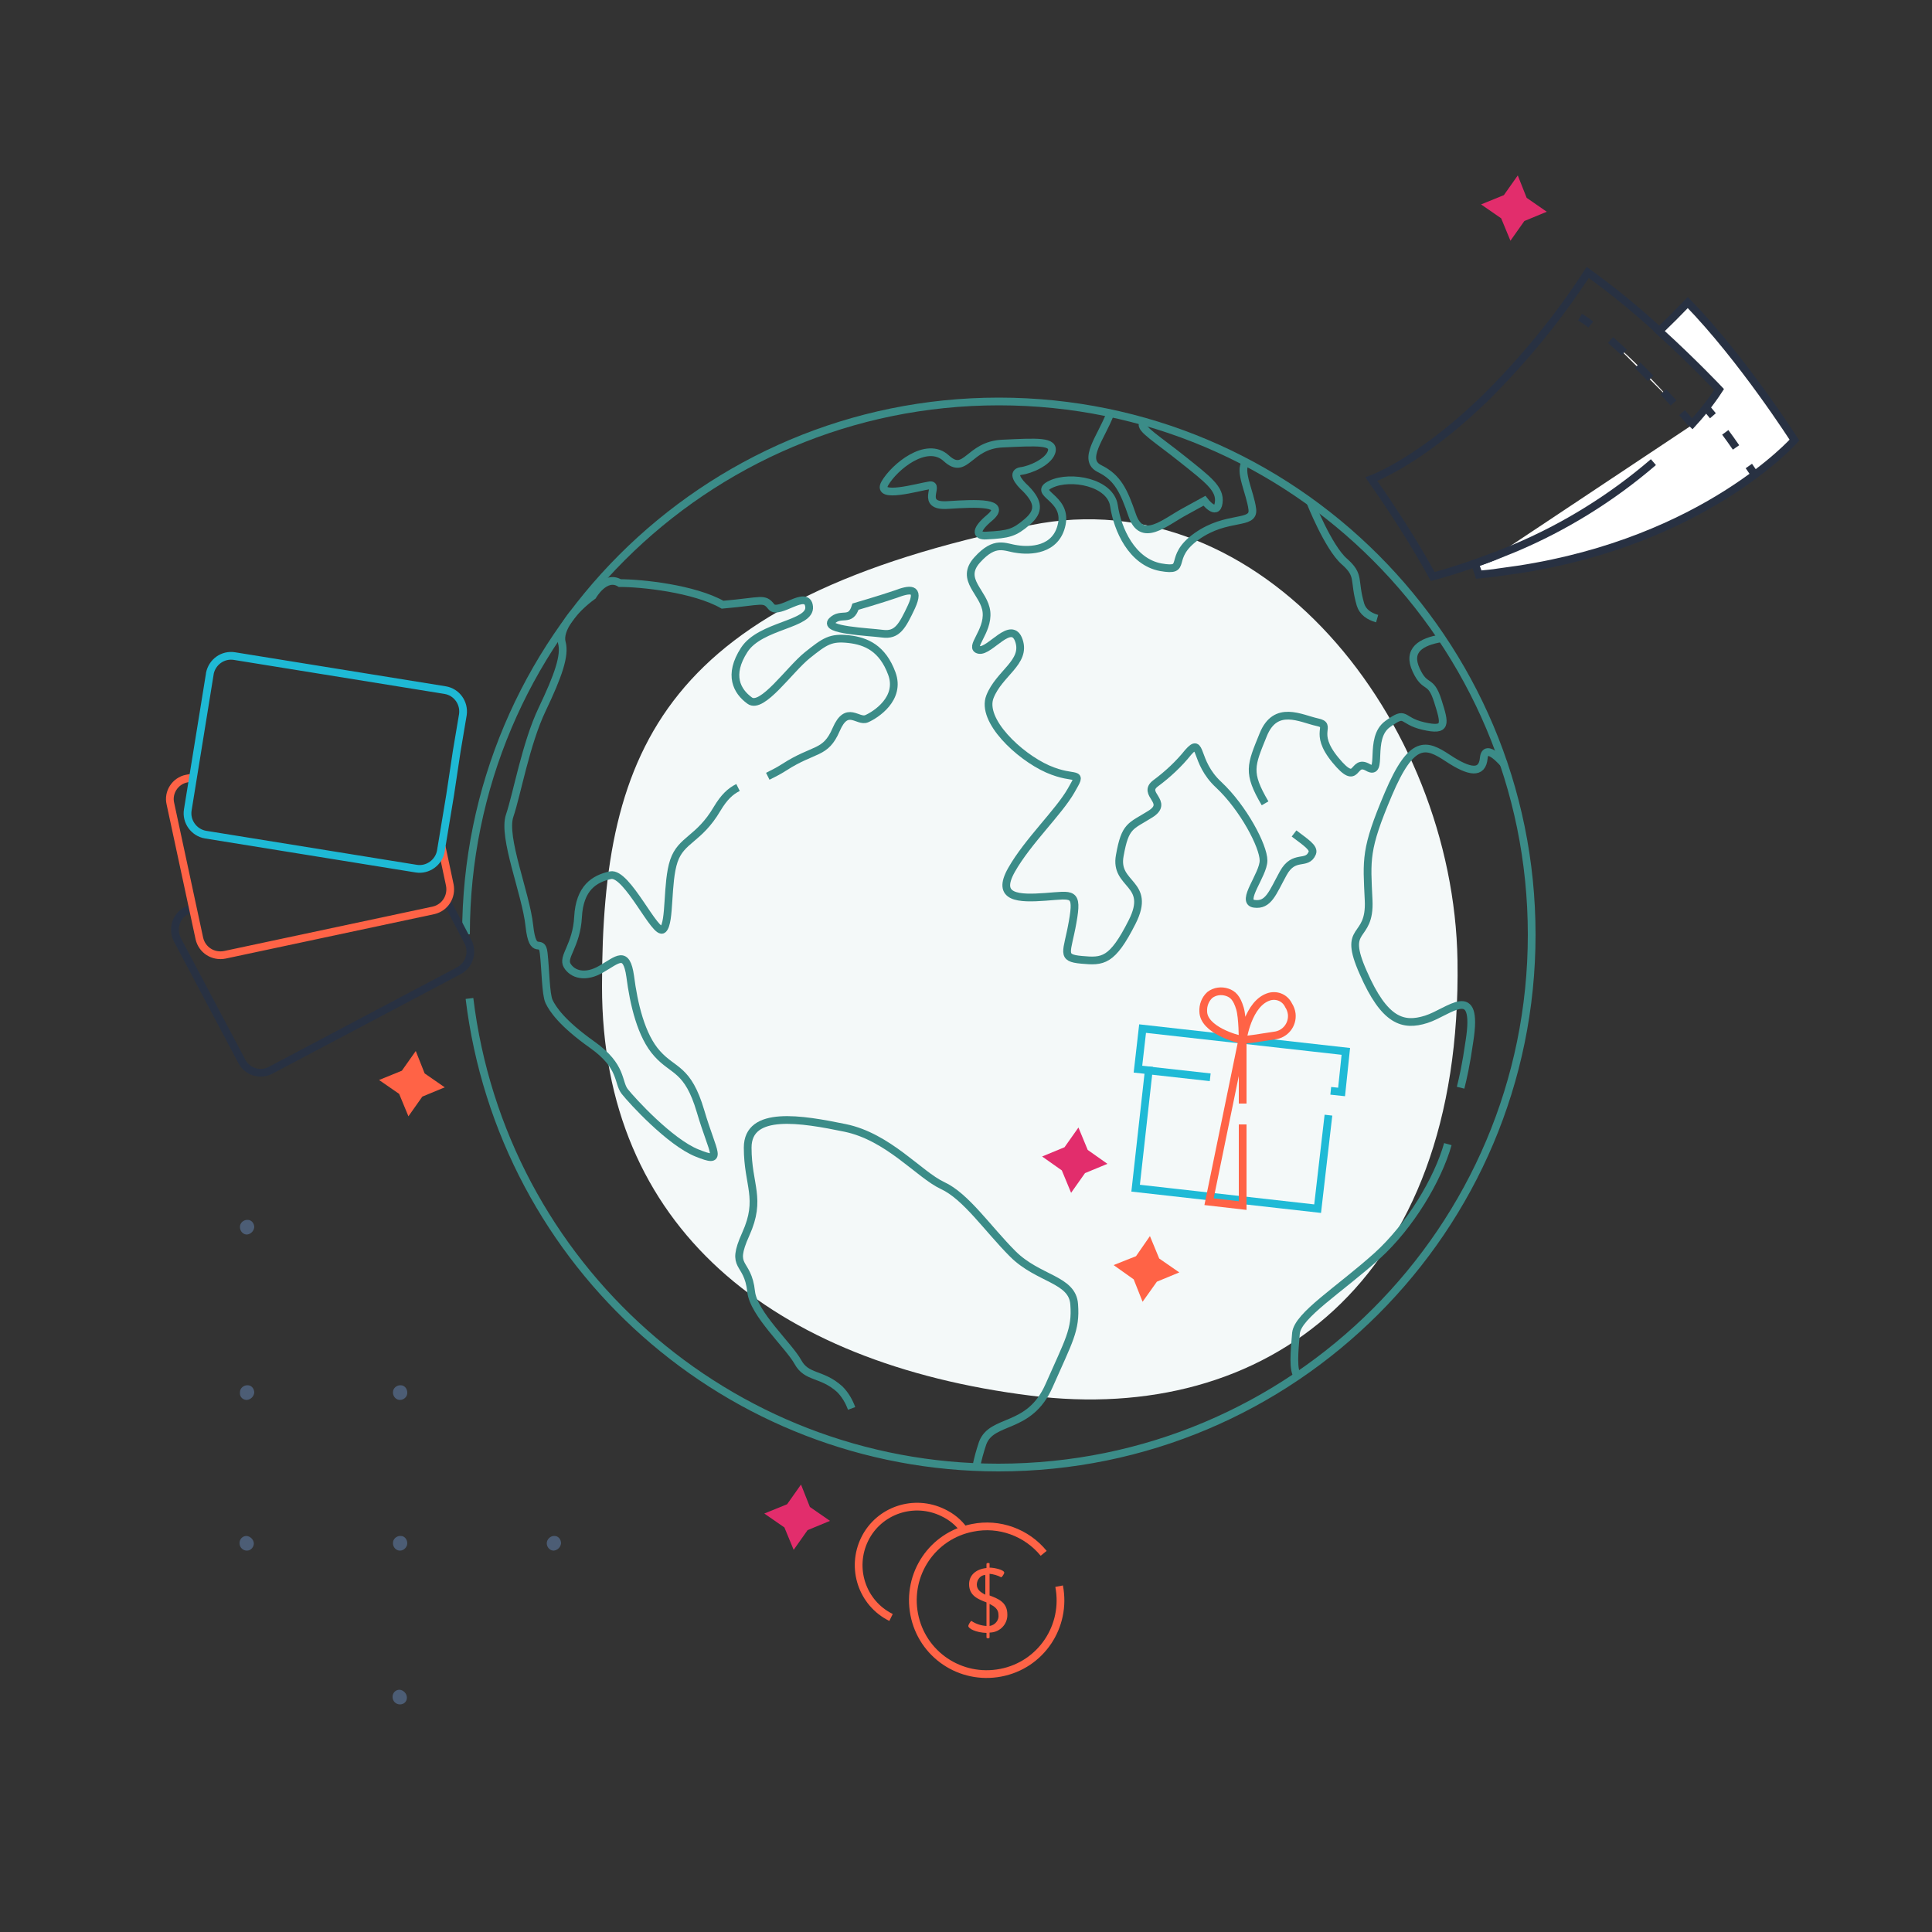<?xml version="1.0" encoding="utf-8"?>
<!-- Generator: Adobe Illustrator 25.3.1, SVG Export Plug-In . SVG Version: 6.00 Build 0)  -->
<svg version="1.1" id="Layer_1" xmlns="http://www.w3.org/2000/svg" xmlns:xlink="http://www.w3.org/1999/xlink" x="0px" y="0px"
	 viewBox="0 0 500 500" style="enable-background:new 0 0 500 500;" xml:space="preserve">
<rect x="0" y="0" width="500" height="500" fill="#333333" stroke="none"/>
<style type="text/css">
	.st0{fill:#F4F9F9;}
	.st1{fill:none;stroke:#3B8C88;stroke-width:2;stroke-miterlimit:10;}
	.st2{fill:none;stroke:#FF6346;stroke-width:2;stroke-miterlimit:10;}
	.st3{fill:#FF6346;}
	.st4{fill:#E22D6C;}
	.st5{fill:none;stroke:#1FBAD6;stroke-width:2;stroke-miterlimit:10;}
	.st6{fill:none;stroke:#283142;stroke-width:2;stroke-miterlimit:10;}
	.st7{fill:none;stroke:#1EB9D5;stroke-width:2;stroke-miterlimit:10;}
	.st8{fill:#FFFFFF;stroke:#283142;stroke-width:2;stroke-miterlimit:10;}
	.st9{fill:#FFFFFF;stroke:#283142;stroke-width:2;stroke-miterlimit:10;stroke-dasharray:4.79,4.79;}
	.st10{fill:#4C5D75;}
</style>
<g>
	<path class="st0" d="M377.2,248.6c1.3,83.6-49.9,120.2-110.4,112.6c-67.1-8.4-111-43.7-111-105.9s16.1-100,111-119.4
		C326.5,123.8,376.2,186.4,377.2,248.6z"/>
	<path class="st1" d="M191,203.8c-2,1-3.6,2.5-5.4,5.5c-4.7,8-9.3,7.9-11.2,13.5s-0.9,15.9-2.8,17.7c-1.9,1.9-9.3-14.9-13.6-14
		c-4.2,0.9-8,3.3-8.4,10.8s-4.2,10.3-2.8,12.6s4.7,3.3,8.8,0.9c4.2-2.4,6.5-5.1,7.5,1.9c0.9,7,2.8,15.4,7,20
		c4.2,4.7,7.9,3.7,11.2,14.9c3.3,11.2,6.1,13.6-0.9,10.8c-7-2.8-16.8-13.5-18.7-15.9s-0.5-6.5-8.4-12.1s-10.3-9.3-11.2-11.2
		c-0.9-1.9-0.9-8.4-1.4-12.6c-0.5-4.2-2.8,1.4-3.7-7s-7-22.9-5.1-28.5s4.2-18.7,8.4-27.5s6-14,5.1-17.3s2.9-8.4,8-12.1
		c0,0,3.2-5.6,7-3.3c5.6,0,19.2,1.4,26.6,5.6c10.3-0.9,10.7-1.9,12.6,0.5c1.9,2.4,9.3-4.7,9.8,0s-12.6,4.7-16.8,11.2
		s-1.9,10.7,1.4,13.1c3.2,2.4,10.3-8,14.9-11.7s6.1-4.7,10.7-4.2s8.8,2.4,11.2,8.9s-4.2,10.7-6.5,11.7s-5.1-3.7-7.9,2.8
		c-2.8,6.5-5.6,4.7-13.5,9.8c-1.4,0.9-2.8,1.6-4.2,2.3"/>
	<path class="st1" d="M221.4,157c0,0,6.5-1.9,10.3-3.2c3.7-1.4,6.5-1.9,4.2,3.2c-2.4,5.1-3.7,7.5-7.5,7s-15.4-0.9-13.1-3.3
		C217.7,158.3,220.1,161.2,221.4,157z"/>
	<path class="st1" d="M252.6,379.9c0.4-2.2,1-4.3,1.7-6.4c2.4-6.5,12.1-3.3,17.2-14.9s7-14.4,6.5-21c-0.4-6.6-9.3-6.5-15.9-13.1
		c-6.5-6.5-12.1-14.9-18.2-17.7c-6-2.8-14-12.6-25.2-14.9s-25.2-4.7-25.2,5.1c0,9.8,3.7,13.1-0.5,22.4s0.5,6.5,1.4,14.9
		c0.6,5.7,9.8,14,12.1,18.2s6.1,2.8,10.8,7c1.4,1.4,2.4,3.1,3.1,5"/>
	<path class="st1" d="M327.4,207.9c-4.7-8-3.7-9.8-0.5-17.7c3.2-8,9.8-4.2,14-3.3s-1.4,2.4,4.7,9.8s4.2-0.5,8.4,1.9
		c4.2,2.4,0-7.5,5.1-11.2s3.2-0.9,9.3,0.5c6.1,1.4,5.6-0.5,3.7-6.5s-3.2-2.8-5.6-8s1.3-7.3,6.4-8.2"/>
	<path class="st1" d="M322.4,119.7c-1.9,2.1,1.2,7.9,1.7,12.1c0.5,4.2-6.5,1.4-14.4,7s-1.9,9.3-9.3,8c-7.5-1.4-11.2-9.8-12.1-15.9
		s-11.2-8-16.3-5.6c-5.1,2.4,4.2,3.3,2.8,10.3c-1.4,7-8.4,7-11.6,6.5c-3.2-0.4-5.6-2.4-10.3,2.8s1.9,8.4,2.4,13.5s-4.7,9.3-1.9,9.8
		s8.4-8,10.3-2.4s-5.1,8.4-7.5,14.5s7.5,15.4,14.9,18.7c7.5,3.3,9.3,0,6.1,5.6c-3.2,5.6-11.2,13.1-15.4,20.5s1.9,7.5,8.8,7
		c7-0.5,8.4-1.4,7,6.5c-1.4,8-3.2,9.3,2.3,9.8s7.9,0.5,13.1-9.8s-4.7-9.3-3.2-17.2c1.4-7.9,2.8-7.5,7.9-10.7s-2.4-5.2,1.4-8
		c3.1-2.3,6-5,8.4-8c3.7-4.2,1.4,2.4,7.9,8.4c6.4,6,11.6,15.9,11.6,19.6s-6.1,10.7-2.4,11.2s4.7-2.8,7.5-7.9
		c2.8-5.1,6.1-1.9,7.5-5.2c0.6-1.4-1.7-2.8-4.7-5.1"/>
	<path class="st1" d="M356.4,160.1c-2.1-0.6-3.7-1.7-4.3-3.6c-1.9-6.5,0-7.5-4.2-11.2s-8.8-15.4-8.8-15.4"/>
	<path class="st1" d="M264.2,121.9c2.5-0.3,7-2.3,7.9-4.8c1.1-3.1-3.9-2.7-12.7-2.3c-8.8,0.4-9.4,8.5-14.5,3.8s-13.5,2.3-15.9,6.5
		c-2.4,4.2,8.8,0.9,11.6,0.5s-2.8,5.6,4.7,5.1s15.6-0.8,10.8,3.3c-3.5,2.9-3.8,4.8-0.8,4.6c5.8-0.3,7.2-0.7,10.5-3.5s3-5.2-0.3-8.6
		C263.4,124.6,261.8,122.3,264.2,121.9z"/>
	<path class="st1" d="M287.3,107.1c-2.3,6.1-7.4,11.9-2.7,14.2c4.7,2.3,6.3,5.9,8.4,12c2.5,7.4,8.4,1.9,13.6-0.9l5.1-2.8
		c0,0,3.2,4.2,3.7,0.5c0.5-3.6-2.8-6-9.3-11.2s-11.2-8-10.3-9.3"/>
	<path class="st1" d="M374.7,296.1c-2.6,9.2-9.8,21.2-18.3,28.9c-9.8,8.8-20.5,15.4-21,20c-0.4,4.7-0.9,9.8,0.5,11.2"/>
	<path class="st1" d="M389.3,197.8c0,0-4.9-5.9-5.3-1.6c-0.4,4.2-3.7,3.7-9.3,0c-5.6-3.7-9.3-5.1-15.4,9.3s-5.6,16.8-5.1,27.5
		s-7,6.1-1.4,18.7c5.5,12.6,10.3,14,16.3,12.1s13.6-9.8,11.2,5.6c-0.9,6.3-1.7,9.7-2.3,12.1"/>
	<path class="st1" d="M120.6,241.8c0-76.2,61.7-137.9,137.9-137.9l0,0l0,0c76.2,0,137.9,61.8,137.9,138s-61.8,137.9-138,137.9
		c-69.8,0-128.5-52.2-136.9-121.4"/>
</g>
<g>
	<path class="st2" d="M230.6,418.6c-7.5-3.7-10.5-12.8-6.8-20.3s12.8-10.5,20.3-6.8c2.1,1,4,2.5,5.4,4.5"/>
	<path class="st2" d="M274.1,410.5c2,10.4-4.7,20.4-15.1,22.4s-20.4-4.7-22.4-15.1s4.7-20.4,15.1-22.4c6.9-1.4,14,1.2,18.4,6.6"/>
	<path class="st3" d="M256.1,404.7v1c1.3,0,3.8,0.6,3.8,1.3c0,0.3-0.6,1.2-0.8,1.2c-0.9-0.5-2-0.8-3-0.9v5.6
		c2.1,0.8,4.6,1.7,4.6,4.9c0.1,2.5-1.9,4.6-4.4,4.7c-0.1,0-0.1,0-0.2,0v1.2c0,0.2-0.1,0.3-0.4,0.3s-0.4-0.1-0.4-0.3v-1.1
		c-2.7-0.1-4.7-1.1-4.7-1.8c0-0.3,0.6-1.3,0.8-1.3c1.2,0.8,2.5,1.2,3.9,1.3v-6.1c-2.1-0.8-4.5-1.7-4.5-4.7c0-2.3,1.7-3.9,4.5-4.2v-1
		c0-0.2,0.1-0.3,0.4-0.3S256.1,404.5,256.1,404.7z M252.8,410.1c0,1.3,1,2,2.2,2.6v-5.1C253.8,407.6,252.8,408.8,252.8,410.1
		L252.8,410.1z M256.1,420.8c1.4-0.2,2.5-1.5,2.3-2.9c0-1.5-1.1-2.2-2.3-2.8V420.8z"/>
</g>
<polygon class="st4" points="279.1,291.8 275.5,296.9 269.7,299.3 274.8,302.9 277.2,308.7 280.8,303.6 286.6,301.2 281.5,297.6 "/>
<polygon class="st3" points="107.6,272 104,277.1 98.1,279.5 103.3,283.1 105.7,288.9 109.3,283.8 115.1,281.4 109.9,277.8 "/>
<polygon class="st4" points="207.3,384.2 203.7,389.3 197.8,391.7 203,395.3 205.4,401.1 209,396 214.8,393.6 209.6,390 "/>
<polygon class="st4" points="392.8,45.4 389.2,50.5 383.3,52.9 388.5,56.5 390.9,62.3 394.5,57.2 400.3,54.8 395.1,51.2 "/>
<polygon class="st3" points="297.6,319.9 294,325.1 288.2,327.4 293.4,331.1 295.7,336.9 299.4,331.7 305.2,329.3 300,325.7 "/>
<line class="st5" x1="313.2" y1="278.8" x2="297" y2="277"/>
<polyline class="st5" points="343.8,288.6 341,312.8 293.9,307.5 297.3,277 294.5,276.7 295.7,266.2 348.3,272.1 347.2,282.6 
	344.4,282.3 "/>
<path class="st2" d="M321.6,285.6v-16.5c1.4,0,3.6-0.4,8.2-1.1c2.8-0.3,4.8-2.8,4.5-5.6c-0.1-0.8-0.4-1.6-0.8-2.2
	c-0.9-1.9-2.9-2.8-4.9-2.3c-5.7,1.6-7,11.3-7,11.3s0-5.9-0.7-8.2c-0.8-2.7-1.8-3.7-3.3-4.2s-3.2-0.3-4.5,0.7
	c-1.2,1.1-1.8,2.7-1.7,4.3c0.1,4.7,8.6,7.1,10.1,7.3l-8.6,41.9l8.7,1v-21"/>
<path class="st6" d="M49.8,234.9l-1.6,0.8c-2.7,1.4-3.7,4.8-2.3,7.5l0,0l16.7,31.5c1.4,2.7,4.8,3.7,7.4,2.3l48.8-25.8
	c2.7-1.5,3.7-4.8,2.3-7.5l-5.6-10.7"/>
<path class="st2" d="M49.9,201.2l-1.6,0.3c-3,0.6-4.9,3.6-4.2,6.5l0,0l7.5,34.9c0.7,3,3.6,4.8,6.6,4.2l54-11.5
	c3-0.7,4.8-3.6,4.2-6.6l-2.1-9.9"/>
<path class="st7" d="M118.2,194.4l1.6-9.5l0,0c0.4-3-1.6-5.8-4.6-6.3l-54.5-8.8l0,0c-3-0.5-5.8,1.5-6.4,4.5v0.1l-5.7,35.2l0,0
	c-0.5,3,1.6,5.9,4.6,6.4l54.5,8.8l0,0c3,0.5,5.9-1.6,6.4-4.6l2.4-14.5L118.2,194.4z"/>
<path class="st6" d="M429.4,85.6c-5.9-5.4-12-10.4-18.5-15.1c-7.7,11.9-16.7,22.8-26.8,32.8l-4.3,4c-14.7,13.1-24.9,16.7-24.9,16.7
	c5.7,8.1,11.1,16.5,15.9,25.2c3.8-1,7.4-2.2,10.9-3.4"/>
<path class="st8" d="M387.1,143.8c-1.7,0.7-3.5,1.3-5.4,2c0.3,1,0.7,1.9,1,2.9c1.8-0.2,3.5-0.3,5.2-0.6l5-0.7
	c48.4-7.4,71.5-33.5,71.5-33.5s-13.4-21-27.6-35.6c-2.5,2.6-5,5.1-7.4,7.4c8.9,8.1,15.5,15.1,15.5,15.1c-2.2,3.4-4.8,6.6-7.6,9.6"/>
<path class="st6" d="M381.8,145.8c1.8-0.6,3.6-1.3,5.4-2l4.7-1.9c13.1-5.5,25.3-13.1,36-22.3"/>
<path class="st6" d="M408.9,82.1c0.9,0.5,1.8,1.1,2.8,1.9"/>
<path class="st9" d="M416.8,88c5.8,5.1,11.2,10.6,16.3,16.3"/>
<path class="st6" d="M435.3,106.8c1.4,1.6,2.2,2.5,2.2,2.5"/>
<path class="st6" d="M441.2,105c0.7,0.9,1.4,1.8,2.1,2.6"/>
<path class="st9" d="M446.5,111.9c1.8,2.4,3.3,4.7,4.6,6.5"/>
<path class="st6" d="M452.6,120.6c1.2,1.7,1.9,2.8,1.9,2.8"/>
<path class="st10" d="M63.9,319.5c1-0.1,1.8-0.9,1.9-1.9l0,0c0-1-0.7-1.9-1.7-1.9c0,0,0,0-0.1,0c-1,0-1.9,0.8-1.9,1.8v0.1
	C62.1,318.6,62.9,319.5,63.9,319.5L63.9,319.5z"/>
<path class="st10" d="M63.9,362.3c1-0.1,1.8-0.9,1.9-1.9l0,0c0-1-0.7-1.9-1.7-1.9c0,0,0,0-0.1,0c-1,0-1.9,0.8-1.9,1.8v0.1
	c-0.1,1,0.6,1.8,1.6,1.9C63.8,362.3,63.9,362.3,63.9,362.3z"/>
<path class="st10" d="M103.5,362.3c1,0,1.9-0.8,1.9-1.8v-0.1l0,0c0-1-0.7-1.9-1.7-1.9c0,0,0,0-0.1,0c-1,0-1.9,0.8-1.9,1.8v0.1
	C101.7,361.4,102.5,362.3,103.5,362.3L103.5,362.3z"/>
<path class="st10" d="M63.9,401.3c1,0,1.8-0.9,1.8-1.9l0,0c-0.1-1-0.9-1.8-1.9-1.9c-1,0-1.8,0.8-1.8,1.8c0,0,0,0,0,0.1
	C62,400.5,62.9,401.3,63.9,401.3z"/>
<path class="st10" d="M103.5,401.3c1,0,1.9-0.9,1.9-1.9l0,0c0-1-0.7-1.9-1.7-1.9c0,0,0,0-0.1,0c-1,0-1.9,0.8-1.9,1.8v0.1
	C101.7,400.4,102.5,401.3,103.5,401.3z"/>
<path class="st10" d="M103.5,441.1c1,0,1.8-0.7,1.8-1.7c0-0.1,0-0.1,0-0.2l0,0c-0.1-1-0.9-1.8-1.9-1.9c-1,0-1.8,0.8-1.8,1.8
	c0,0,0,0,0,0.1C101.6,440.3,102.5,441.1,103.5,441.1z"/>
<path class="st10" d="M143.3,401.3c1-0.1,1.8-0.9,1.9-1.9l0,0c0-1-0.7-1.9-1.7-1.9c0,0,0,0-0.1,0c-1,0-1.9,0.9-1.9,1.9
	S142.3,401.3,143.3,401.3L143.3,401.3z"/>
</svg>
